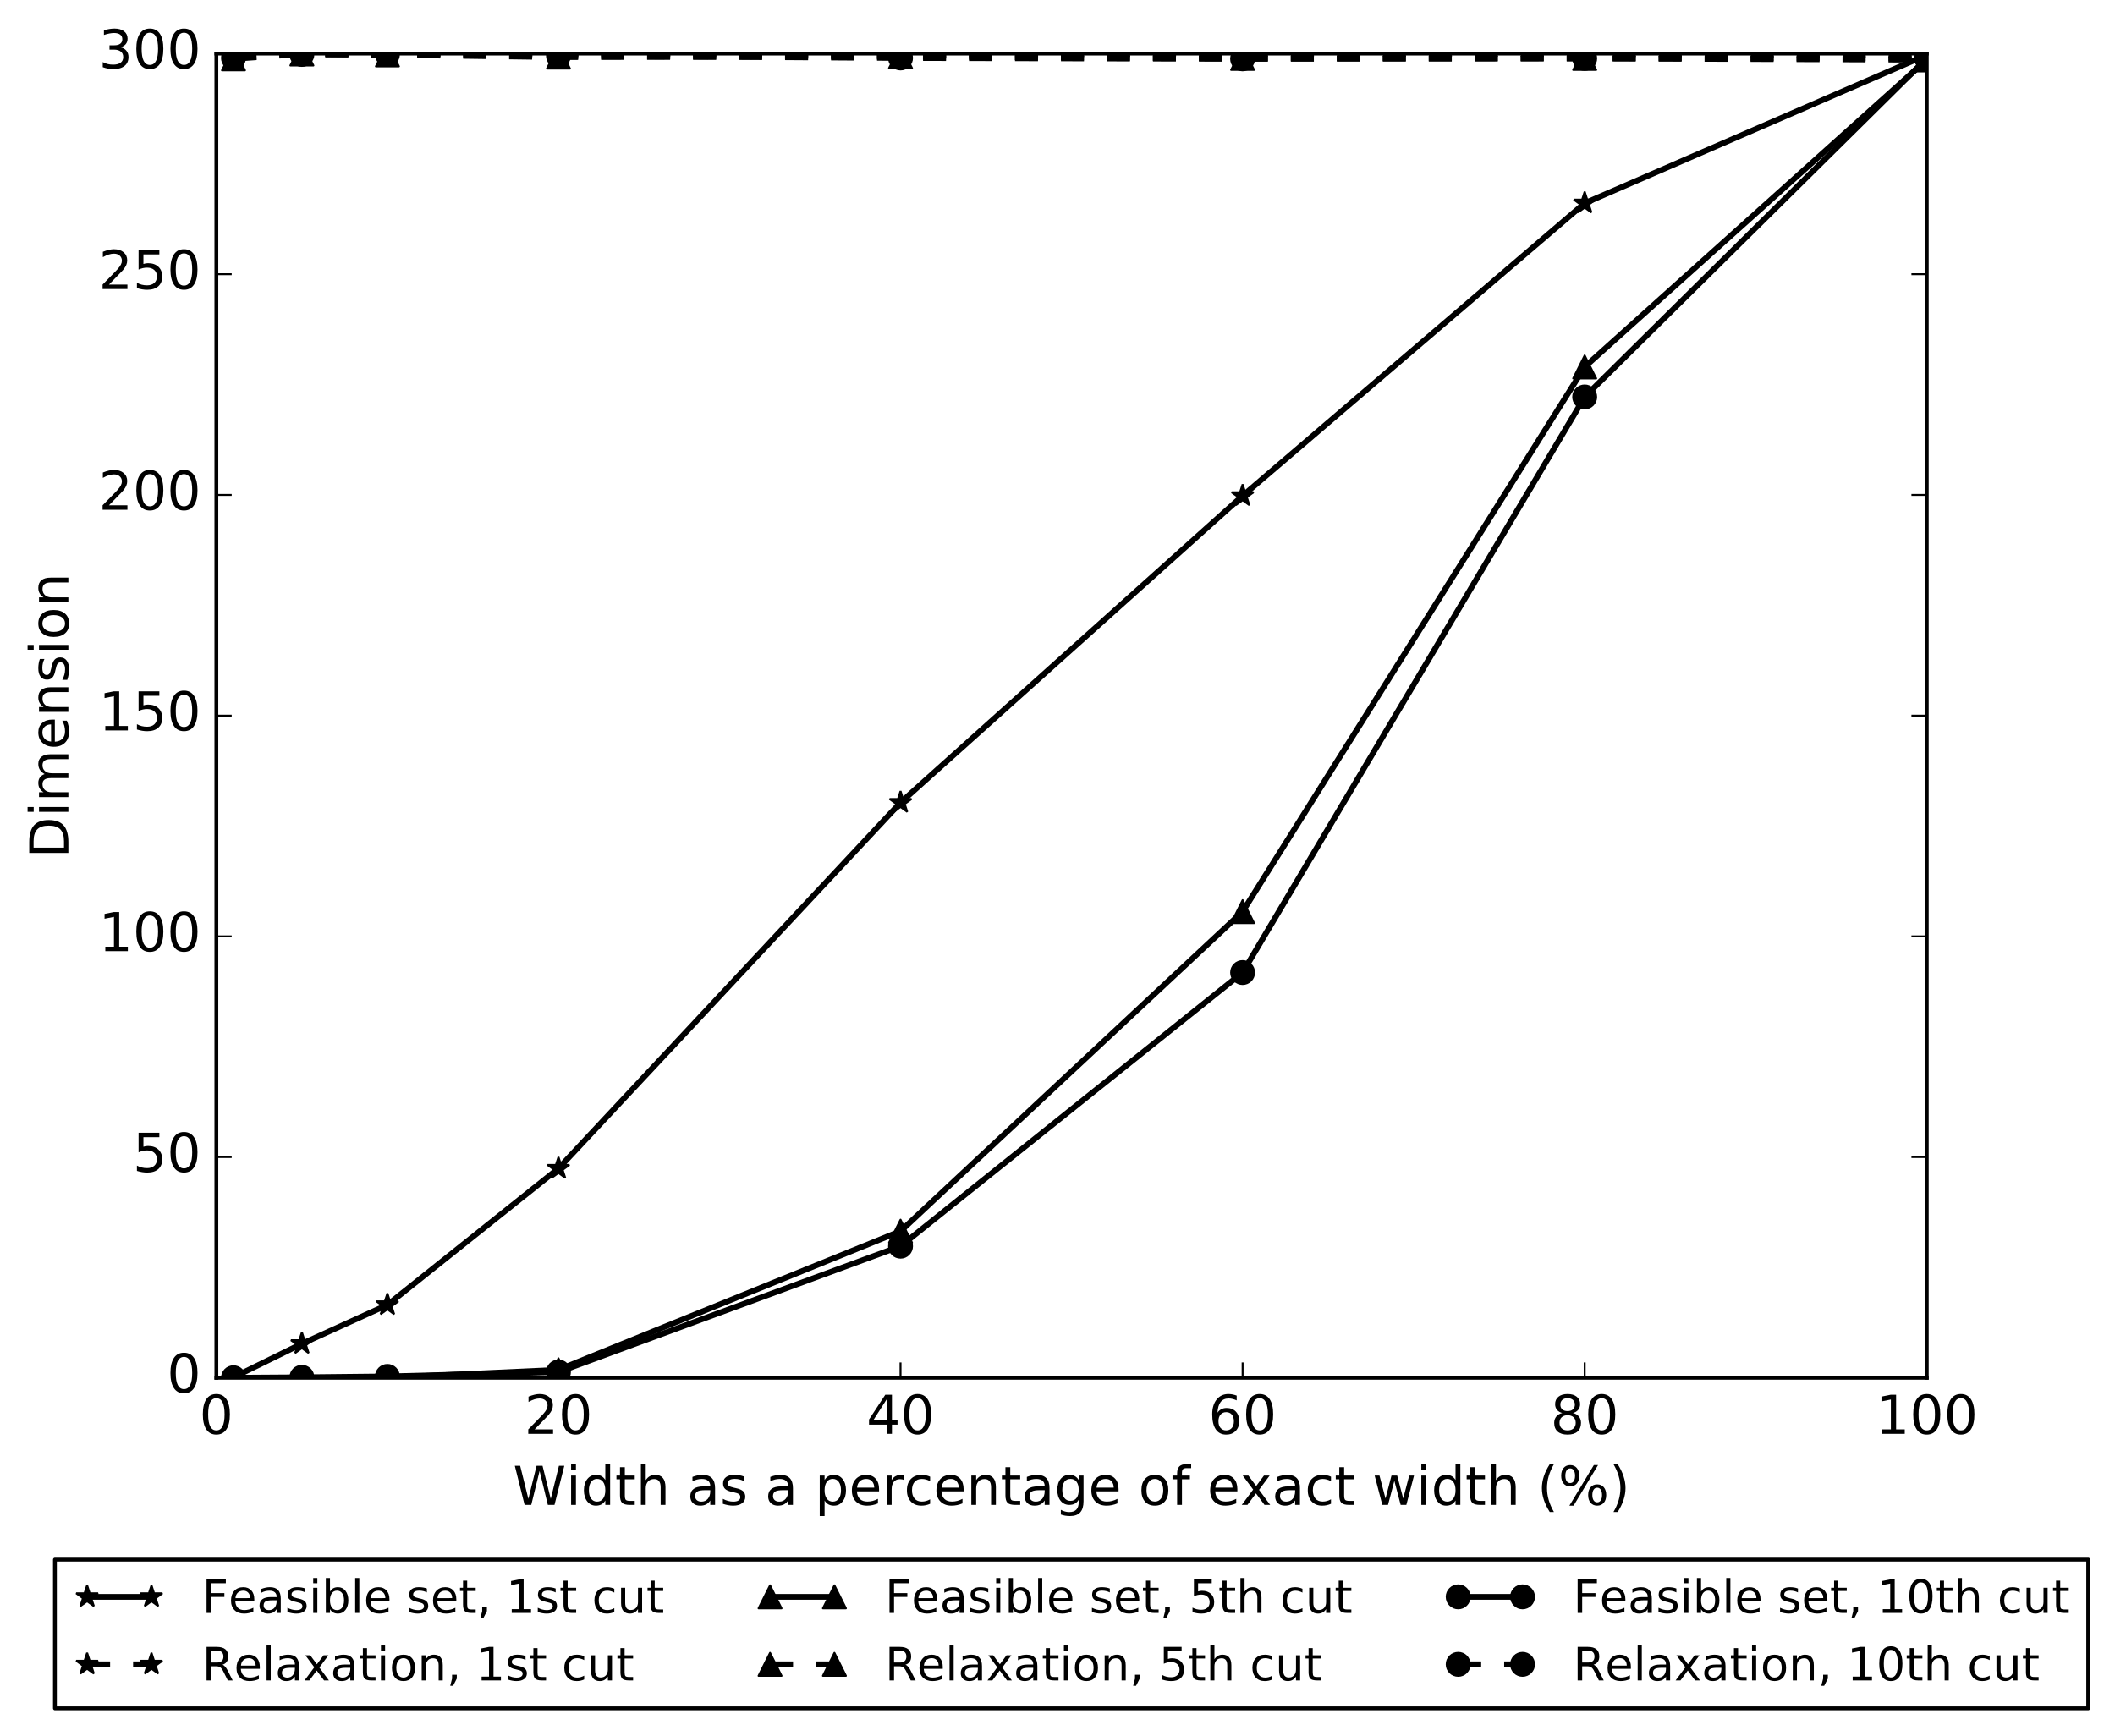 <?xml version="1.0" encoding="utf-8" standalone="no"?>
<!DOCTYPE svg PUBLIC "-//W3C//DTD SVG 1.1//EN"
  "http://www.w3.org/Graphics/SVG/1.1/DTD/svg11.dtd">
<!-- Created with matplotlib (http://matplotlib.org/) -->
<svg height="453pt" version="1.1" viewBox="0 0 552 453" width="552pt" xmlns="http://www.w3.org/2000/svg" xmlns:xlink="http://www.w3.org/1999/xlink">
 <defs>
  <style type="text/css">
*{stroke-linecap:butt;stroke-linejoin:round;stroke-miterlimit:100000;}
  </style>
 </defs>
 <g id="figure_1">
  <g id="patch_1">
   <path d="M 0 453.097 
L 552.259 453.097 
L 552.259 -0 
L 0 -0 
z
" style="fill:#ffffff;"/>
  </g>
  <g id="axes_1">
   <g id="patch_2">
    <path d="M 56.472 359.575 
L 502.872 359.575 
L 502.872 13.975 
L 56.472 13.975 
z
" style="fill:#ffffff;"/>
   </g>
   <g id="line2d_1">
    <path clip-path="url(#p02521eb019)" d="M 60.936 359.459 
L 78.792 350.704 
L 101.112 340.567 
L 145.752 304.97 
L 235.032 209.469 
L 324.312 129.405 
L 413.592 53.027 
L 502.872 14.32 
" style="fill:none;stroke:#000000;stroke-linecap:round;stroke-width:1.5;"/>
    <defs>
     <path d="M 0 -3 
L -0.674 -0.927 
L -2.853 -0.927 
L -1.09 0.354 
L -1.763 2.427 
L -0 1.146 
L 1.763 2.427 
L 1.09 0.354 
L 2.853 -0.927 
L 0.674 -0.927 
z
" id="m249986fddd" style="stroke:#000000;stroke-linejoin:bevel;stroke-width:0.5;"/>
    </defs>
    <g clip-path="url(#p02521eb019)">
     <use style="stroke:#000000;stroke-linejoin:bevel;stroke-width:0.5;" x="60.936" xlink:href="#m249986fddd" y="359.459"/>
     <use style="stroke:#000000;stroke-linejoin:bevel;stroke-width:0.5;" x="78.792" xlink:href="#m249986fddd" y="350.704"/>
     <use style="stroke:#000000;stroke-linejoin:bevel;stroke-width:0.5;" x="101.112" xlink:href="#m249986fddd" y="340.567"/>
     <use style="stroke:#000000;stroke-linejoin:bevel;stroke-width:0.5;" x="145.752" xlink:href="#m249986fddd" y="304.97"/>
     <use style="stroke:#000000;stroke-linejoin:bevel;stroke-width:0.5;" x="235.032" xlink:href="#m249986fddd" y="209.469"/>
     <use style="stroke:#000000;stroke-linejoin:bevel;stroke-width:0.5;" x="324.312" xlink:href="#m249986fddd" y="129.405"/>
     <use style="stroke:#000000;stroke-linejoin:bevel;stroke-width:0.5;" x="413.592" xlink:href="#m249986fddd" y="53.027"/>
     <use style="stroke:#000000;stroke-linejoin:bevel;stroke-width:0.5;" x="502.872" xlink:href="#m249986fddd" y="14.32"/>
    </g>
   </g>
   <g id="line2d_2">
    <path clip-path="url(#p02521eb019)" d="M 60.936 14.32 
L 78.792 13.975 
L 101.112 14.09 
L 145.752 13.975 
L 235.032 14.32 
L 324.312 13.975 
L 413.592 14.09 
L 502.872 14.32 
" style="fill:none;stroke:#000000;stroke-dasharray:6,6;stroke-dashoffset:0.0;stroke-width:1.5;"/>
    <g clip-path="url(#p02521eb019)">
     <use style="stroke:#000000;stroke-linejoin:bevel;stroke-width:0.5;" x="60.936" xlink:href="#m249986fddd" y="14.32"/>
     <use style="stroke:#000000;stroke-linejoin:bevel;stroke-width:0.5;" x="78.792" xlink:href="#m249986fddd" y="13.975"/>
     <use style="stroke:#000000;stroke-linejoin:bevel;stroke-width:0.5;" x="101.112" xlink:href="#m249986fddd" y="14.09"/>
     <use style="stroke:#000000;stroke-linejoin:bevel;stroke-width:0.5;" x="145.752" xlink:href="#m249986fddd" y="13.975"/>
     <use style="stroke:#000000;stroke-linejoin:bevel;stroke-width:0.5;" x="235.032" xlink:href="#m249986fddd" y="14.32"/>
     <use style="stroke:#000000;stroke-linejoin:bevel;stroke-width:0.5;" x="324.312" xlink:href="#m249986fddd" y="13.975"/>
     <use style="stroke:#000000;stroke-linejoin:bevel;stroke-width:0.5;" x="413.592" xlink:href="#m249986fddd" y="14.09"/>
     <use style="stroke:#000000;stroke-linejoin:bevel;stroke-width:0.5;" x="502.872" xlink:href="#m249986fddd" y="14.32"/>
    </g>
   </g>
   <g id="line2d_3">
    <path clip-path="url(#p02521eb019)" d="M 60.936 359.575 
L 78.792 359.575 
L 101.112 359.575 
L 145.752 357.501 
L 235.032 321.328 
L 324.312 237.923 
L 413.592 95.767 
L 502.872 15.587 
" style="fill:none;stroke:#000000;stroke-linecap:round;stroke-width:1.5;"/>
    <defs>
     <path d="M 0 -3 
L -3 3 
L 3 3 
z
" id="m87c1c1ba6e" style="stroke:#000000;stroke-linejoin:miter;stroke-width:0.5;"/>
    </defs>
    <g clip-path="url(#p02521eb019)">
     <use style="stroke:#000000;stroke-linejoin:miter;stroke-width:0.5;" x="60.936" xlink:href="#m87c1c1ba6e" y="359.575"/>
     <use style="stroke:#000000;stroke-linejoin:miter;stroke-width:0.5;" x="78.792" xlink:href="#m87c1c1ba6e" y="359.575"/>
     <use style="stroke:#000000;stroke-linejoin:miter;stroke-width:0.5;" x="101.112" xlink:href="#m87c1c1ba6e" y="359.575"/>
     <use style="stroke:#000000;stroke-linejoin:miter;stroke-width:0.5;" x="145.752" xlink:href="#m87c1c1ba6e" y="357.501"/>
     <use style="stroke:#000000;stroke-linejoin:miter;stroke-width:0.5;" x="235.032" xlink:href="#m87c1c1ba6e" y="321.328"/>
     <use style="stroke:#000000;stroke-linejoin:miter;stroke-width:0.5;" x="324.312" xlink:href="#m87c1c1ba6e" y="237.923"/>
     <use style="stroke:#000000;stroke-linejoin:miter;stroke-width:0.5;" x="413.592" xlink:href="#m87c1c1ba6e" y="95.767"/>
     <use style="stroke:#000000;stroke-linejoin:miter;stroke-width:0.5;" x="502.872" xlink:href="#m87c1c1ba6e" y="15.587"/>
    </g>
   </g>
   <g id="line2d_4">
    <path clip-path="url(#p02521eb019)" d="M 60.936 15.357 
L 78.792 14.09 
L 101.112 14.32 
L 145.752 14.896 
L 235.032 14.781 
L 324.312 15.242 
L 413.592 15.242 
L 502.872 15.587 
" style="fill:none;stroke:#000000;stroke-dasharray:6,6;stroke-dashoffset:0.0;stroke-width:1.5;"/>
    <g clip-path="url(#p02521eb019)">
     <use style="stroke:#000000;stroke-linejoin:miter;stroke-width:0.5;" x="60.936" xlink:href="#m87c1c1ba6e" y="15.357"/>
     <use style="stroke:#000000;stroke-linejoin:miter;stroke-width:0.5;" x="78.792" xlink:href="#m87c1c1ba6e" y="14.09"/>
     <use style="stroke:#000000;stroke-linejoin:miter;stroke-width:0.5;" x="101.112" xlink:href="#m87c1c1ba6e" y="14.32"/>
     <use style="stroke:#000000;stroke-linejoin:miter;stroke-width:0.5;" x="145.752" xlink:href="#m87c1c1ba6e" y="14.896"/>
     <use style="stroke:#000000;stroke-linejoin:miter;stroke-width:0.5;" x="235.032" xlink:href="#m87c1c1ba6e" y="14.781"/>
     <use style="stroke:#000000;stroke-linejoin:miter;stroke-width:0.5;" x="324.312" xlink:href="#m87c1c1ba6e" y="15.242"/>
     <use style="stroke:#000000;stroke-linejoin:miter;stroke-width:0.5;" x="413.592" xlink:href="#m87c1c1ba6e" y="15.242"/>
     <use style="stroke:#000000;stroke-linejoin:miter;stroke-width:0.5;" x="502.872" xlink:href="#m87c1c1ba6e" y="15.587"/>
    </g>
   </g>
   <g id="line2d_5">
    <path clip-path="url(#p02521eb019)" d="M 60.936 359.575 
L 78.792 359.459 
L 101.112 359.229 
L 145.752 358.077 
L 235.032 325.245 
L 324.312 253.821 
L 413.592 103.6 
L 502.872 15.242 
" style="fill:none;stroke:#000000;stroke-linecap:round;stroke-width:1.5;"/>
    <defs>
     <path d="M 0 3 
C 0.796 3 1.559 2.684 2.121 2.121 
C 2.684 1.559 3 0.796 3 0 
C 3 -0.796 2.684 -1.559 2.121 -2.121 
C 1.559 -2.684 0.796 -3 0 -3 
C -0.796 -3 -1.559 -2.684 -2.121 -2.121 
C -2.684 -1.559 -3 -0.796 -3 0 
C -3 0.796 -2.684 1.559 -2.121 2.121 
C -1.559 2.684 -0.796 3 0 3 
z
" id="mbecb135af2" style="stroke:#000000;stroke-width:0.5;"/>
    </defs>
    <g clip-path="url(#p02521eb019)">
     <use style="stroke:#000000;stroke-width:0.5;" x="60.936" xlink:href="#mbecb135af2" y="359.575"/>
     <use style="stroke:#000000;stroke-width:0.5;" x="78.792" xlink:href="#mbecb135af2" y="359.459"/>
     <use style="stroke:#000000;stroke-width:0.5;" x="101.112" xlink:href="#mbecb135af2" y="359.229"/>
     <use style="stroke:#000000;stroke-width:0.5;" x="145.752" xlink:href="#mbecb135af2" y="358.077"/>
     <use style="stroke:#000000;stroke-width:0.5;" x="235.032" xlink:href="#mbecb135af2" y="325.245"/>
     <use style="stroke:#000000;stroke-width:0.5;" x="324.312" xlink:href="#mbecb135af2" y="253.821"/>
     <use style="stroke:#000000;stroke-width:0.5;" x="413.592" xlink:href="#mbecb135af2" y="103.6"/>
     <use style="stroke:#000000;stroke-width:0.5;" x="502.872" xlink:href="#mbecb135af2" y="15.242"/>
    </g>
   </g>
   <g id="line2d_6">
    <path clip-path="url(#p02521eb019)" d="M 60.936 15.127 
L 78.792 14.205 
L 101.112 14.205 
L 145.752 14.551 
L 235.032 15.127 
L 324.312 15.357 
L 413.592 15.242 
L 502.872 15.242 
" style="fill:none;stroke:#000000;stroke-dasharray:6,6;stroke-dashoffset:0.0;stroke-width:1.5;"/>
    <g clip-path="url(#p02521eb019)">
     <use style="stroke:#000000;stroke-width:0.5;" x="60.936" xlink:href="#mbecb135af2" y="15.127"/>
     <use style="stroke:#000000;stroke-width:0.5;" x="78.792" xlink:href="#mbecb135af2" y="14.205"/>
     <use style="stroke:#000000;stroke-width:0.5;" x="101.112" xlink:href="#mbecb135af2" y="14.205"/>
     <use style="stroke:#000000;stroke-width:0.5;" x="145.752" xlink:href="#mbecb135af2" y="14.551"/>
     <use style="stroke:#000000;stroke-width:0.5;" x="235.032" xlink:href="#mbecb135af2" y="15.127"/>
     <use style="stroke:#000000;stroke-width:0.5;" x="324.312" xlink:href="#mbecb135af2" y="15.357"/>
     <use style="stroke:#000000;stroke-width:0.5;" x="413.592" xlink:href="#mbecb135af2" y="15.242"/>
     <use style="stroke:#000000;stroke-width:0.5;" x="502.872" xlink:href="#mbecb135af2" y="15.242"/>
    </g>
   </g>
   <g id="patch_3">
    <path d="M 56.472 13.975 
L 502.872 13.975 
" style="fill:none;stroke:#000000;stroke-linecap:square;stroke-linejoin:miter;"/>
   </g>
   <g id="patch_4">
    <path d="M 502.872 359.575 
L 502.872 13.975 
" style="fill:none;stroke:#000000;stroke-linecap:square;stroke-linejoin:miter;"/>
   </g>
   <g id="patch_5">
    <path d="M 56.472 359.575 
L 502.872 359.575 
" style="fill:none;stroke:#000000;stroke-linecap:square;stroke-linejoin:miter;"/>
   </g>
   <g id="patch_6">
    <path d="M 56.472 359.575 
L 56.472 13.975 
" style="fill:none;stroke:#000000;stroke-linecap:square;stroke-linejoin:miter;"/>
   </g>
   <g id="matplotlib.axis_1">
    <g id="xtick_1">
     <g id="line2d_7">
      <defs>
       <path d="M 0 0 
L 0 -4 
" id="mdaa96a50a4" style="stroke:#000000;stroke-width:0.5;"/>
      </defs>
      <g>
       <use style="stroke:#000000;stroke-width:0.5;" x="56.472" xlink:href="#mdaa96a50a4" y="359.575"/>
      </g>
     </g>
     <g id="line2d_8">
      <defs>
       <path d="M 0 0 
L 0 4 
" id="m839ab4e5b8" style="stroke:#000000;stroke-width:0.5;"/>
      </defs>
      <g>
       <use style="stroke:#000000;stroke-width:0.5;" x="56.472" xlink:href="#m839ab4e5b8" y="13.975"/>
      </g>
     </g>
     <g id="text_1">
      <!-- 0 -->
      <defs>
       <path d="M 31.781 66.406 
Q 24.172 66.406 20.328 58.906 
Q 16.5 51.422 16.5 36.375 
Q 16.5 21.391 20.328 13.891 
Q 24.172 6.391 31.781 6.391 
Q 39.453 6.391 43.281 13.891 
Q 47.125 21.391 47.125 36.375 
Q 47.125 51.422 43.281 58.906 
Q 39.453 66.406 31.781 66.406 
M 31.781 74.219 
Q 44.047 74.219 50.516 64.516 
Q 56.984 54.828 56.984 36.375 
Q 56.984 17.969 50.516 8.266 
Q 44.047 -1.422 31.781 -1.422 
Q 19.531 -1.422 13.062 8.266 
Q 6.594 17.969 6.594 36.375 
Q 6.594 54.828 13.062 64.516 
Q 19.531 74.219 31.781 74.219 
" id="BitstreamVeraSans-Roman-30"/>
      </defs>
      <g transform="translate(52.018 374.212)scale(0.14 -0.14)">
       <use xlink:href="#BitstreamVeraSans-Roman-30"/>
      </g>
     </g>
    </g>
    <g id="xtick_2">
     <g id="line2d_9">
      <g>
       <use style="stroke:#000000;stroke-width:0.5;" x="145.752" xlink:href="#mdaa96a50a4" y="359.575"/>
      </g>
     </g>
     <g id="line2d_10">
      <g>
       <use style="stroke:#000000;stroke-width:0.5;" x="145.752" xlink:href="#m839ab4e5b8" y="13.975"/>
      </g>
     </g>
     <g id="text_2">
      <!-- 20 -->
      <defs>
       <path d="M 19.188 8.297 
L 53.609 8.297 
L 53.609 0 
L 7.328 0 
L 7.328 8.297 
Q 12.938 14.109 22.625 23.891 
Q 32.328 33.688 34.812 36.531 
Q 39.547 41.844 41.422 45.531 
Q 43.312 49.219 43.312 52.781 
Q 43.312 58.594 39.234 62.25 
Q 35.156 65.922 28.609 65.922 
Q 23.969 65.922 18.812 64.312 
Q 13.672 62.703 7.812 59.422 
L 7.812 69.391 
Q 13.766 71.781 18.938 73 
Q 24.125 74.219 28.422 74.219 
Q 39.75 74.219 46.484 68.547 
Q 53.219 62.891 53.219 53.422 
Q 53.219 48.922 51.531 44.891 
Q 49.859 40.875 45.406 35.406 
Q 44.188 33.984 37.641 27.219 
Q 31.109 20.453 19.188 8.297 
" id="BitstreamVeraSans-Roman-32"/>
      </defs>
      <g transform="translate(136.844 374.212)scale(0.14 -0.14)">
       <use xlink:href="#BitstreamVeraSans-Roman-32"/>
       <use x="63.623" xlink:href="#BitstreamVeraSans-Roman-30"/>
      </g>
     </g>
    </g>
    <g id="xtick_3">
     <g id="line2d_11">
      <g>
       <use style="stroke:#000000;stroke-width:0.5;" x="235.032" xlink:href="#mdaa96a50a4" y="359.575"/>
      </g>
     </g>
     <g id="line2d_12">
      <g>
       <use style="stroke:#000000;stroke-width:0.5;" x="235.032" xlink:href="#m839ab4e5b8" y="13.975"/>
      </g>
     </g>
     <g id="text_3">
      <!-- 40 -->
      <defs>
       <path d="M 37.797 64.312 
L 12.891 25.391 
L 37.797 25.391 
z
M 35.203 72.906 
L 47.609 72.906 
L 47.609 25.391 
L 58.016 25.391 
L 58.016 17.188 
L 47.609 17.188 
L 47.609 0 
L 37.797 0 
L 37.797 17.188 
L 4.891 17.188 
L 4.891 26.703 
z
" id="BitstreamVeraSans-Roman-34"/>
      </defs>
      <g transform="translate(226.124 374.212)scale(0.14 -0.14)">
       <use xlink:href="#BitstreamVeraSans-Roman-34"/>
       <use x="63.623" xlink:href="#BitstreamVeraSans-Roman-30"/>
      </g>
     </g>
    </g>
    <g id="xtick_4">
     <g id="line2d_13">
      <g>
       <use style="stroke:#000000;stroke-width:0.5;" x="324.312" xlink:href="#mdaa96a50a4" y="359.575"/>
      </g>
     </g>
     <g id="line2d_14">
      <g>
       <use style="stroke:#000000;stroke-width:0.5;" x="324.312" xlink:href="#m839ab4e5b8" y="13.975"/>
      </g>
     </g>
     <g id="text_4">
      <!-- 60 -->
      <defs>
       <path d="M 33.016 40.375 
Q 26.375 40.375 22.484 35.828 
Q 18.609 31.297 18.609 23.391 
Q 18.609 15.531 22.484 10.953 
Q 26.375 6.391 33.016 6.391 
Q 39.656 6.391 43.531 10.953 
Q 47.406 15.531 47.406 23.391 
Q 47.406 31.297 43.531 35.828 
Q 39.656 40.375 33.016 40.375 
M 52.594 71.297 
L 52.594 62.312 
Q 48.875 64.062 45.094 64.984 
Q 41.312 65.922 37.594 65.922 
Q 27.828 65.922 22.672 59.328 
Q 17.531 52.734 16.797 39.406 
Q 19.672 43.656 24.016 45.922 
Q 28.375 48.188 33.594 48.188 
Q 44.578 48.188 50.953 41.516 
Q 57.328 34.859 57.328 23.391 
Q 57.328 12.156 50.688 5.359 
Q 44.047 -1.422 33.016 -1.422 
Q 20.359 -1.422 13.672 8.266 
Q 6.984 17.969 6.984 36.375 
Q 6.984 53.656 15.188 63.938 
Q 23.391 74.219 37.203 74.219 
Q 40.922 74.219 44.703 73.484 
Q 48.484 72.75 52.594 71.297 
" id="BitstreamVeraSans-Roman-36"/>
      </defs>
      <g transform="translate(315.404 374.212)scale(0.14 -0.14)">
       <use xlink:href="#BitstreamVeraSans-Roman-36"/>
       <use x="63.623" xlink:href="#BitstreamVeraSans-Roman-30"/>
      </g>
     </g>
    </g>
    <g id="xtick_5">
     <g id="line2d_15">
      <g>
       <use style="stroke:#000000;stroke-width:0.5;" x="413.592" xlink:href="#mdaa96a50a4" y="359.575"/>
      </g>
     </g>
     <g id="line2d_16">
      <g>
       <use style="stroke:#000000;stroke-width:0.5;" x="413.592" xlink:href="#m839ab4e5b8" y="13.975"/>
      </g>
     </g>
     <g id="text_5">
      <!-- 80 -->
      <defs>
       <path d="M 31.781 34.625 
Q 24.75 34.625 20.719 30.859 
Q 16.703 27.094 16.703 20.516 
Q 16.703 13.922 20.719 10.156 
Q 24.75 6.391 31.781 6.391 
Q 38.812 6.391 42.859 10.172 
Q 46.922 13.969 46.922 20.516 
Q 46.922 27.094 42.891 30.859 
Q 38.875 34.625 31.781 34.625 
M 21.922 38.812 
Q 15.578 40.375 12.031 44.719 
Q 8.5 49.078 8.5 55.328 
Q 8.5 64.062 14.719 69.141 
Q 20.953 74.219 31.781 74.219 
Q 42.672 74.219 48.875 69.141 
Q 55.078 64.062 55.078 55.328 
Q 55.078 49.078 51.531 44.719 
Q 48 40.375 41.703 38.812 
Q 48.828 37.156 52.797 32.312 
Q 56.781 27.484 56.781 20.516 
Q 56.781 9.906 50.312 4.234 
Q 43.844 -1.422 31.781 -1.422 
Q 19.734 -1.422 13.25 4.234 
Q 6.781 9.906 6.781 20.516 
Q 6.781 27.484 10.781 32.312 
Q 14.797 37.156 21.922 38.812 
M 18.312 54.391 
Q 18.312 48.734 21.844 45.562 
Q 25.391 42.391 31.781 42.391 
Q 38.141 42.391 41.719 45.562 
Q 45.312 48.734 45.312 54.391 
Q 45.312 60.062 41.719 63.234 
Q 38.141 66.406 31.781 66.406 
Q 25.391 66.406 21.844 63.234 
Q 18.312 60.062 18.312 54.391 
" id="BitstreamVeraSans-Roman-38"/>
      </defs>
      <g transform="translate(404.684 374.212)scale(0.14 -0.14)">
       <use xlink:href="#BitstreamVeraSans-Roman-38"/>
       <use x="63.623" xlink:href="#BitstreamVeraSans-Roman-30"/>
      </g>
     </g>
    </g>
    <g id="xtick_6">
     <g id="line2d_17">
      <g>
       <use style="stroke:#000000;stroke-width:0.5;" x="502.872" xlink:href="#mdaa96a50a4" y="359.575"/>
      </g>
     </g>
     <g id="line2d_18">
      <g>
       <use style="stroke:#000000;stroke-width:0.5;" x="502.872" xlink:href="#m839ab4e5b8" y="13.975"/>
      </g>
     </g>
     <g id="text_6">
      <!-- 100 -->
      <defs>
       <path d="M 12.406 8.297 
L 28.516 8.297 
L 28.516 63.922 
L 10.984 60.406 
L 10.984 69.391 
L 28.422 72.906 
L 38.281 72.906 
L 38.281 8.297 
L 54.391 8.297 
L 54.391 0 
L 12.406 0 
z
" id="BitstreamVeraSans-Roman-31"/>
      </defs>
      <g transform="translate(489.511 374.212)scale(0.14 -0.14)">
       <use xlink:href="#BitstreamVeraSans-Roman-31"/>
       <use x="63.623" xlink:href="#BitstreamVeraSans-Roman-30"/>
       <use x="127.246" xlink:href="#BitstreamVeraSans-Roman-30"/>
      </g>
     </g>
    </g>
    <g id="text_7">
     <!-- Width as a percentage of exact width (%) -->
     <defs>
      <path id="BitstreamVeraSans-Roman-20"/>
      <path d="M 72.703 32.078 
Q 68.453 32.078 66.031 28.469 
Q 63.625 24.859 63.625 18.406 
Q 63.625 12.062 66.031 8.422 
Q 68.453 4.781 72.703 4.781 
Q 76.859 4.781 79.266 8.422 
Q 81.688 12.062 81.688 18.406 
Q 81.688 24.812 79.266 28.438 
Q 76.859 32.078 72.703 32.078 
M 72.703 38.281 
Q 80.422 38.281 84.953 32.906 
Q 89.5 27.547 89.5 18.406 
Q 89.5 9.281 84.938 3.922 
Q 80.375 -1.422 72.703 -1.422 
Q 64.891 -1.422 60.344 3.922 
Q 55.812 9.281 55.812 18.406 
Q 55.812 27.594 60.375 32.938 
Q 64.938 38.281 72.703 38.281 
M 22.312 68.016 
Q 18.109 68.016 15.688 64.375 
Q 13.281 60.75 13.281 54.391 
Q 13.281 47.953 15.672 44.328 
Q 18.062 40.719 22.312 40.719 
Q 26.562 40.719 28.969 44.328 
Q 31.391 47.953 31.391 54.391 
Q 31.391 60.688 28.953 64.344 
Q 26.516 68.016 22.312 68.016 
M 66.406 74.219 
L 74.219 74.219 
L 28.609 -1.422 
L 20.797 -1.422 
z
M 22.312 74.219 
Q 30.031 74.219 34.609 68.875 
Q 39.203 63.531 39.203 54.391 
Q 39.203 45.172 34.641 39.844 
Q 30.078 34.516 22.312 34.516 
Q 14.547 34.516 10.031 39.859 
Q 5.516 45.219 5.516 54.391 
Q 5.516 63.484 10.047 68.844 
Q 14.594 74.219 22.312 74.219 
" id="BitstreamVeraSans-Roman-25"/>
      <path d="M 54.891 54.688 
L 35.109 28.078 
L 55.906 0 
L 45.312 0 
L 29.391 21.484 
L 13.484 0 
L 2.875 0 
L 24.125 28.609 
L 4.688 54.688 
L 15.281 54.688 
L 29.781 35.203 
L 44.281 54.688 
z
" id="BitstreamVeraSans-Roman-78"/>
      <path d="M 54.891 33.016 
L 54.891 0 
L 45.906 0 
L 45.906 32.719 
Q 45.906 40.484 42.875 44.328 
Q 39.844 48.188 33.797 48.188 
Q 26.516 48.188 22.312 43.547 
Q 18.109 38.922 18.109 30.906 
L 18.109 0 
L 9.078 0 
L 9.078 54.688 
L 18.109 54.688 
L 18.109 46.188 
Q 21.344 51.125 25.703 53.562 
Q 30.078 56 35.797 56 
Q 45.219 56 50.047 50.172 
Q 54.891 44.344 54.891 33.016 
" id="BitstreamVeraSans-Roman-6e"/>
      <path d="M 41.109 46.297 
Q 39.594 47.172 37.812 47.578 
Q 36.031 48 33.891 48 
Q 26.266 48 22.188 43.047 
Q 18.109 38.094 18.109 28.812 
L 18.109 0 
L 9.078 0 
L 9.078 54.688 
L 18.109 54.688 
L 18.109 46.188 
Q 20.953 51.172 25.484 53.578 
Q 30.031 56 36.531 56 
Q 37.453 56 38.578 55.875 
Q 39.703 55.766 41.062 55.516 
z
" id="BitstreamVeraSans-Roman-72"/>
      <path d="M 30.609 48.391 
Q 23.391 48.391 19.188 42.75 
Q 14.984 37.109 14.984 27.297 
Q 14.984 17.484 19.156 11.844 
Q 23.344 6.203 30.609 6.203 
Q 37.797 6.203 41.984 11.859 
Q 46.188 17.531 46.188 27.297 
Q 46.188 37.016 41.984 42.703 
Q 37.797 48.391 30.609 48.391 
M 30.609 56 
Q 42.328 56 49.016 48.375 
Q 55.719 40.766 55.719 27.297 
Q 55.719 13.875 49.016 6.219 
Q 42.328 -1.422 30.609 -1.422 
Q 18.844 -1.422 12.172 6.219 
Q 5.516 13.875 5.516 27.297 
Q 5.516 40.766 12.172 48.375 
Q 18.844 56 30.609 56 
" id="BitstreamVeraSans-Roman-6f"/>
      <path d="M 31 75.875 
Q 24.469 64.656 21.281 53.656 
Q 18.109 42.672 18.109 31.391 
Q 18.109 20.125 21.312 9.062 
Q 24.516 -2 31 -13.188 
L 23.188 -13.188 
Q 15.875 -1.703 12.234 9.375 
Q 8.594 20.453 8.594 31.391 
Q 8.594 42.281 12.203 53.312 
Q 15.828 64.359 23.188 75.875 
z
" id="BitstreamVeraSans-Roman-28"/>
      <path d="M 4.203 54.688 
L 13.188 54.688 
L 24.422 12.016 
L 35.594 54.688 
L 46.188 54.688 
L 57.422 12.016 
L 68.609 54.688 
L 77.594 54.688 
L 63.281 0 
L 52.688 0 
L 40.922 44.828 
L 29.109 0 
L 18.5 0 
z
" id="BitstreamVeraSans-Roman-77"/>
      <path d="M 8.016 75.875 
L 15.828 75.875 
Q 23.141 64.359 26.781 53.312 
Q 30.422 42.281 30.422 31.391 
Q 30.422 20.453 26.781 9.375 
Q 23.141 -1.703 15.828 -13.188 
L 8.016 -13.188 
Q 14.5 -2 17.703 9.062 
Q 20.906 20.125 20.906 31.391 
Q 20.906 42.672 17.703 53.656 
Q 14.5 64.656 8.016 75.875 
" id="BitstreamVeraSans-Roman-29"/>
      <path d="M 45.406 27.984 
Q 45.406 37.75 41.375 43.109 
Q 37.359 48.484 30.078 48.484 
Q 22.859 48.484 18.828 43.109 
Q 14.797 37.75 14.797 27.984 
Q 14.797 18.266 18.828 12.891 
Q 22.859 7.516 30.078 7.516 
Q 37.359 7.516 41.375 12.891 
Q 45.406 18.266 45.406 27.984 
M 54.391 6.781 
Q 54.391 -7.172 48.188 -13.984 
Q 42 -20.797 29.203 -20.797 
Q 24.469 -20.797 20.266 -20.094 
Q 16.062 -19.391 12.109 -17.922 
L 12.109 -9.188 
Q 16.062 -11.328 19.922 -12.344 
Q 23.781 -13.375 27.781 -13.375 
Q 36.625 -13.375 41.016 -8.766 
Q 45.406 -4.156 45.406 5.172 
L 45.406 9.625 
Q 42.625 4.781 38.281 2.391 
Q 33.938 0 27.875 0 
Q 17.828 0 11.672 7.656 
Q 5.516 15.328 5.516 27.984 
Q 5.516 40.672 11.672 48.328 
Q 17.828 56 27.875 56 
Q 33.938 56 38.281 53.609 
Q 42.625 51.219 45.406 46.391 
L 45.406 54.688 
L 54.391 54.688 
z
" id="BitstreamVeraSans-Roman-67"/>
      <path d="M 9.422 54.688 
L 18.406 54.688 
L 18.406 0 
L 9.422 0 
z
M 9.422 75.984 
L 18.406 75.984 
L 18.406 64.594 
L 9.422 64.594 
z
" id="BitstreamVeraSans-Roman-69"/>
      <path d="M 54.891 33.016 
L 54.891 0 
L 45.906 0 
L 45.906 32.719 
Q 45.906 40.484 42.875 44.328 
Q 39.844 48.188 33.797 48.188 
Q 26.516 48.188 22.312 43.547 
Q 18.109 38.922 18.109 30.906 
L 18.109 0 
L 9.078 0 
L 9.078 75.984 
L 18.109 75.984 
L 18.109 46.188 
Q 21.344 51.125 25.703 53.562 
Q 30.078 56 35.797 56 
Q 45.219 56 50.047 50.172 
Q 54.891 44.344 54.891 33.016 
" id="BitstreamVeraSans-Roman-68"/>
      <path d="M 48.781 52.594 
L 48.781 44.188 
Q 44.969 46.297 41.141 47.344 
Q 37.312 48.391 33.406 48.391 
Q 24.656 48.391 19.812 42.844 
Q 14.984 37.312 14.984 27.297 
Q 14.984 17.281 19.812 11.734 
Q 24.656 6.203 33.406 6.203 
Q 37.312 6.203 41.141 7.25 
Q 44.969 8.297 48.781 10.406 
L 48.781 2.094 
Q 45.016 0.344 40.984 -0.531 
Q 36.969 -1.422 32.422 -1.422 
Q 20.062 -1.422 12.781 6.344 
Q 5.516 14.109 5.516 27.297 
Q 5.516 40.672 12.859 48.328 
Q 20.219 56 33.016 56 
Q 37.156 56 41.109 55.141 
Q 45.062 54.297 48.781 52.594 
" id="BitstreamVeraSans-Roman-63"/>
      <path d="M 3.328 72.906 
L 13.281 72.906 
L 28.609 11.281 
L 43.891 72.906 
L 54.984 72.906 
L 70.312 11.281 
L 85.594 72.906 
L 95.609 72.906 
L 77.297 0 
L 64.891 0 
L 49.516 63.281 
L 33.984 0 
L 21.578 0 
z
" id="BitstreamVeraSans-Roman-57"/>
      <path d="M 56.203 29.594 
L 56.203 25.203 
L 14.891 25.203 
Q 15.484 15.922 20.484 11.062 
Q 25.484 6.203 34.422 6.203 
Q 39.594 6.203 44.453 7.469 
Q 49.312 8.734 54.109 11.281 
L 54.109 2.781 
Q 49.266 0.734 44.188 -0.344 
Q 39.109 -1.422 33.891 -1.422 
Q 20.797 -1.422 13.156 6.188 
Q 5.516 13.812 5.516 26.812 
Q 5.516 40.234 12.766 48.109 
Q 20.016 56 32.328 56 
Q 43.359 56 49.781 48.891 
Q 56.203 41.797 56.203 29.594 
M 47.219 32.234 
Q 47.125 39.594 43.094 43.984 
Q 39.062 48.391 32.422 48.391 
Q 24.906 48.391 20.391 44.141 
Q 15.875 39.891 15.188 32.172 
z
" id="BitstreamVeraSans-Roman-65"/>
      <path d="M 45.406 46.391 
L 45.406 75.984 
L 54.391 75.984 
L 54.391 0 
L 45.406 0 
L 45.406 8.203 
Q 42.578 3.328 38.25 0.953 
Q 33.938 -1.422 27.875 -1.422 
Q 17.969 -1.422 11.734 6.484 
Q 5.516 14.406 5.516 27.297 
Q 5.516 40.188 11.734 48.094 
Q 17.969 56 27.875 56 
Q 33.938 56 38.25 53.625 
Q 42.578 51.266 45.406 46.391 
M 14.797 27.297 
Q 14.797 17.391 18.875 11.75 
Q 22.953 6.109 30.078 6.109 
Q 37.203 6.109 41.297 11.75 
Q 45.406 17.391 45.406 27.297 
Q 45.406 37.203 41.297 42.844 
Q 37.203 48.484 30.078 48.484 
Q 22.953 48.484 18.875 42.844 
Q 14.797 37.203 14.797 27.297 
" id="BitstreamVeraSans-Roman-64"/>
      <path d="M 18.312 70.219 
L 18.312 54.688 
L 36.812 54.688 
L 36.812 47.703 
L 18.312 47.703 
L 18.312 18.016 
Q 18.312 11.328 20.141 9.422 
Q 21.969 7.516 27.594 7.516 
L 36.812 7.516 
L 36.812 0 
L 27.594 0 
Q 17.188 0 13.234 3.875 
Q 9.281 7.766 9.281 18.016 
L 9.281 47.703 
L 2.688 47.703 
L 2.688 54.688 
L 9.281 54.688 
L 9.281 70.219 
z
" id="BitstreamVeraSans-Roman-74"/>
      <path d="M 37.109 75.984 
L 37.109 68.5 
L 28.516 68.5 
Q 23.688 68.5 21.797 66.547 
Q 19.922 64.594 19.922 59.516 
L 19.922 54.688 
L 34.719 54.688 
L 34.719 47.703 
L 19.922 47.703 
L 19.922 0 
L 10.891 0 
L 10.891 47.703 
L 2.297 47.703 
L 2.297 54.688 
L 10.891 54.688 
L 10.891 58.5 
Q 10.891 67.625 15.141 71.797 
Q 19.391 75.984 28.609 75.984 
z
" id="BitstreamVeraSans-Roman-66"/>
      <path d="M 34.281 27.484 
Q 23.391 27.484 19.188 25 
Q 14.984 22.516 14.984 16.5 
Q 14.984 11.719 18.141 8.906 
Q 21.297 6.109 26.703 6.109 
Q 34.188 6.109 38.703 11.406 
Q 43.219 16.703 43.219 25.484 
L 43.219 27.484 
z
M 52.203 31.203 
L 52.203 0 
L 43.219 0 
L 43.219 8.297 
Q 40.141 3.328 35.547 0.953 
Q 30.953 -1.422 24.312 -1.422 
Q 15.922 -1.422 10.953 3.297 
Q 6 8.016 6 15.922 
Q 6 25.141 12.172 29.828 
Q 18.359 34.516 30.609 34.516 
L 43.219 34.516 
L 43.219 35.406 
Q 43.219 41.609 39.141 45 
Q 35.062 48.391 27.688 48.391 
Q 23 48.391 18.547 47.266 
Q 14.109 46.141 10.016 43.891 
L 10.016 52.203 
Q 14.938 54.109 19.578 55.047 
Q 24.219 56 28.609 56 
Q 40.484 56 46.344 49.844 
Q 52.203 43.703 52.203 31.203 
" id="BitstreamVeraSans-Roman-61"/>
      <path d="M 44.281 53.078 
L 44.281 44.578 
Q 40.484 46.531 36.375 47.5 
Q 32.281 48.484 27.875 48.484 
Q 21.188 48.484 17.844 46.438 
Q 14.5 44.391 14.5 40.281 
Q 14.5 37.156 16.891 35.375 
Q 19.281 33.594 26.516 31.984 
L 29.594 31.297 
Q 39.156 29.25 43.188 25.516 
Q 47.219 21.781 47.219 15.094 
Q 47.219 7.469 41.188 3.016 
Q 35.156 -1.422 24.609 -1.422 
Q 20.219 -1.422 15.453 -0.562 
Q 10.688 0.297 5.422 2 
L 5.422 11.281 
Q 10.406 8.688 15.234 7.391 
Q 20.062 6.109 24.812 6.109 
Q 31.156 6.109 34.562 8.281 
Q 37.984 10.453 37.984 14.406 
Q 37.984 18.062 35.516 20.016 
Q 33.062 21.969 24.703 23.781 
L 21.578 24.516 
Q 13.234 26.266 9.516 29.906 
Q 5.812 33.547 5.812 39.891 
Q 5.812 47.609 11.281 51.797 
Q 16.75 56 26.812 56 
Q 31.781 56 36.172 55.266 
Q 40.578 54.547 44.281 53.078 
" id="BitstreamVeraSans-Roman-73"/>
      <path d="M 18.109 8.203 
L 18.109 -20.797 
L 9.078 -20.797 
L 9.078 54.688 
L 18.109 54.688 
L 18.109 46.391 
Q 20.953 51.266 25.266 53.625 
Q 29.594 56 35.594 56 
Q 45.562 56 51.781 48.094 
Q 58.016 40.188 58.016 27.297 
Q 58.016 14.406 51.781 6.484 
Q 45.562 -1.422 35.594 -1.422 
Q 29.594 -1.422 25.266 0.953 
Q 20.953 3.328 18.109 8.203 
M 48.688 27.297 
Q 48.688 37.203 44.609 42.844 
Q 40.531 48.484 33.406 48.484 
Q 26.266 48.484 22.188 42.844 
Q 18.109 37.203 18.109 27.297 
Q 18.109 17.391 22.188 11.75 
Q 26.266 6.109 33.406 6.109 
Q 40.531 6.109 44.609 11.75 
Q 48.688 17.391 48.688 27.297 
" id="BitstreamVeraSans-Roman-70"/>
     </defs>
     <g transform="translate(133.895 392.762)scale(0.14 -0.14)">
      <use xlink:href="#BitstreamVeraSans-Roman-57"/>
      <use x="98.846" xlink:href="#BitstreamVeraSans-Roman-69"/>
      <use x="126.629" xlink:href="#BitstreamVeraSans-Roman-64"/>
      <use x="190.105" xlink:href="#BitstreamVeraSans-Roman-74"/>
      <use x="229.314" xlink:href="#BitstreamVeraSans-Roman-68"/>
      <use x="292.693" xlink:href="#BitstreamVeraSans-Roman-20"/>
      <use x="324.48" xlink:href="#BitstreamVeraSans-Roman-61"/>
      <use x="385.76" xlink:href="#BitstreamVeraSans-Roman-73"/>
      <use x="437.859" xlink:href="#BitstreamVeraSans-Roman-20"/>
      <use x="469.646" xlink:href="#BitstreamVeraSans-Roman-61"/>
      <use x="530.926" xlink:href="#BitstreamVeraSans-Roman-20"/>
      <use x="562.713" xlink:href="#BitstreamVeraSans-Roman-70"/>
      <use x="626.189" xlink:href="#BitstreamVeraSans-Roman-65"/>
      <use x="687.713" xlink:href="#BitstreamVeraSans-Roman-72"/>
      <use x="728.795" xlink:href="#BitstreamVeraSans-Roman-63"/>
      <use x="783.775" xlink:href="#BitstreamVeraSans-Roman-65"/>
      <use x="845.299" xlink:href="#BitstreamVeraSans-Roman-6e"/>
      <use x="908.678" xlink:href="#BitstreamVeraSans-Roman-74"/>
      <use x="947.887" xlink:href="#BitstreamVeraSans-Roman-61"/>
      <use x="1009.166" xlink:href="#BitstreamVeraSans-Roman-67"/>
      <use x="1072.643" xlink:href="#BitstreamVeraSans-Roman-65"/>
      <use x="1134.166" xlink:href="#BitstreamVeraSans-Roman-20"/>
      <use x="1165.953" xlink:href="#BitstreamVeraSans-Roman-6f"/>
      <use x="1227.135" xlink:href="#BitstreamVeraSans-Roman-66"/>
      <use x="1262.34" xlink:href="#BitstreamVeraSans-Roman-20"/>
      <use x="1294.127" xlink:href="#BitstreamVeraSans-Roman-65"/>
      <use x="1355.635" xlink:href="#BitstreamVeraSans-Roman-78"/>
      <use x="1414.814" xlink:href="#BitstreamVeraSans-Roman-61"/>
      <use x="1476.094" xlink:href="#BitstreamVeraSans-Roman-63"/>
      <use x="1531.074" xlink:href="#BitstreamVeraSans-Roman-74"/>
      <use x="1570.283" xlink:href="#BitstreamVeraSans-Roman-20"/>
      <use x="1602.07" xlink:href="#BitstreamVeraSans-Roman-77"/>
      <use x="1683.857" xlink:href="#BitstreamVeraSans-Roman-69"/>
      <use x="1711.641" xlink:href="#BitstreamVeraSans-Roman-64"/>
      <use x="1775.117" xlink:href="#BitstreamVeraSans-Roman-74"/>
      <use x="1814.326" xlink:href="#BitstreamVeraSans-Roman-68"/>
      <use x="1877.705" xlink:href="#BitstreamVeraSans-Roman-20"/>
      <use x="1909.492" xlink:href="#BitstreamVeraSans-Roman-28"/>
      <use x="1948.506" xlink:href="#BitstreamVeraSans-Roman-25"/>
      <use x="2043.525" xlink:href="#BitstreamVeraSans-Roman-29"/>
     </g>
    </g>
   </g>
   <g id="matplotlib.axis_2">
    <g id="ytick_1">
     <g id="line2d_19">
      <defs>
       <path d="M 0 0 
L 4 0 
" id="m37114744ab" style="stroke:#000000;stroke-width:0.5;"/>
      </defs>
      <g>
       <use style="stroke:#000000;stroke-width:0.5;" x="56.472" xlink:href="#m37114744ab" y="359.575"/>
      </g>
     </g>
     <g id="line2d_20">
      <defs>
       <path d="M 0 0 
L -4 0 
" id="m9518e76a9d" style="stroke:#000000;stroke-width:0.5;"/>
      </defs>
      <g>
       <use style="stroke:#000000;stroke-width:0.5;" x="502.872" xlink:href="#m9518e76a9d" y="359.575"/>
      </g>
     </g>
     <g id="text_8">
      <!-- 0 -->
      <g transform="translate(43.564 363.438)scale(0.14 -0.14)">
       <use xlink:href="#BitstreamVeraSans-Roman-30"/>
      </g>
     </g>
    </g>
    <g id="ytick_2">
     <g id="line2d_21">
      <g>
       <use style="stroke:#000000;stroke-width:0.5;" x="56.472" xlink:href="#m37114744ab" y="301.975"/>
      </g>
     </g>
     <g id="line2d_22">
      <g>
       <use style="stroke:#000000;stroke-width:0.5;" x="502.872" xlink:href="#m9518e76a9d" y="301.975"/>
      </g>
     </g>
     <g id="text_9">
      <!-- 50 -->
      <defs>
       <path d="M 10.797 72.906 
L 49.516 72.906 
L 49.516 64.594 
L 19.828 64.594 
L 19.828 46.734 
Q 21.969 47.469 24.109 47.828 
Q 26.266 48.188 28.422 48.188 
Q 40.625 48.188 47.75 41.5 
Q 54.891 34.812 54.891 23.391 
Q 54.891 11.625 47.562 5.094 
Q 40.234 -1.422 26.906 -1.422 
Q 22.312 -1.422 17.547 -0.641 
Q 12.797 0.141 7.719 1.703 
L 7.719 11.625 
Q 12.109 9.234 16.797 8.062 
Q 21.484 6.891 26.703 6.891 
Q 35.156 6.891 40.078 11.328 
Q 45.016 15.766 45.016 23.391 
Q 45.016 31 40.078 35.438 
Q 35.156 39.891 26.703 39.891 
Q 22.75 39.891 18.812 39.016 
Q 14.891 38.141 10.797 36.281 
z
" id="BitstreamVeraSans-Roman-35"/>
      </defs>
      <g transform="translate(34.657 305.838)scale(0.14 -0.14)">
       <use xlink:href="#BitstreamVeraSans-Roman-35"/>
       <use x="63.623" xlink:href="#BitstreamVeraSans-Roman-30"/>
      </g>
     </g>
    </g>
    <g id="ytick_3">
     <g id="line2d_23">
      <g>
       <use style="stroke:#000000;stroke-width:0.5;" x="56.472" xlink:href="#m37114744ab" y="244.375"/>
      </g>
     </g>
     <g id="line2d_24">
      <g>
       <use style="stroke:#000000;stroke-width:0.5;" x="502.872" xlink:href="#m9518e76a9d" y="244.375"/>
      </g>
     </g>
     <g id="text_10">
      <!-- 100 -->
      <g transform="translate(25.749 248.238)scale(0.14 -0.14)">
       <use xlink:href="#BitstreamVeraSans-Roman-31"/>
       <use x="63.623" xlink:href="#BitstreamVeraSans-Roman-30"/>
       <use x="127.246" xlink:href="#BitstreamVeraSans-Roman-30"/>
      </g>
     </g>
    </g>
    <g id="ytick_4">
     <g id="line2d_25">
      <g>
       <use style="stroke:#000000;stroke-width:0.5;" x="56.472" xlink:href="#m37114744ab" y="186.775"/>
      </g>
     </g>
     <g id="line2d_26">
      <g>
       <use style="stroke:#000000;stroke-width:0.5;" x="502.872" xlink:href="#m9518e76a9d" y="186.775"/>
      </g>
     </g>
     <g id="text_11">
      <!-- 150 -->
      <g transform="translate(25.749 190.638)scale(0.14 -0.14)">
       <use xlink:href="#BitstreamVeraSans-Roman-31"/>
       <use x="63.623" xlink:href="#BitstreamVeraSans-Roman-35"/>
       <use x="127.246" xlink:href="#BitstreamVeraSans-Roman-30"/>
      </g>
     </g>
    </g>
    <g id="ytick_5">
     <g id="line2d_27">
      <g>
       <use style="stroke:#000000;stroke-width:0.5;" x="56.472" xlink:href="#m37114744ab" y="129.175"/>
      </g>
     </g>
     <g id="line2d_28">
      <g>
       <use style="stroke:#000000;stroke-width:0.5;" x="502.872" xlink:href="#m9518e76a9d" y="129.175"/>
      </g>
     </g>
     <g id="text_12">
      <!-- 200 -->
      <g transform="translate(25.749 133.038)scale(0.14 -0.14)">
       <use xlink:href="#BitstreamVeraSans-Roman-32"/>
       <use x="63.623" xlink:href="#BitstreamVeraSans-Roman-30"/>
       <use x="127.246" xlink:href="#BitstreamVeraSans-Roman-30"/>
      </g>
     </g>
    </g>
    <g id="ytick_6">
     <g id="line2d_29">
      <g>
       <use style="stroke:#000000;stroke-width:0.5;" x="56.472" xlink:href="#m37114744ab" y="71.575"/>
      </g>
     </g>
     <g id="line2d_30">
      <g>
       <use style="stroke:#000000;stroke-width:0.5;" x="502.872" xlink:href="#m9518e76a9d" y="71.575"/>
      </g>
     </g>
     <g id="text_13">
      <!-- 250 -->
      <g transform="translate(25.749 75.438)scale(0.14 -0.14)">
       <use xlink:href="#BitstreamVeraSans-Roman-32"/>
       <use x="63.623" xlink:href="#BitstreamVeraSans-Roman-35"/>
       <use x="127.246" xlink:href="#BitstreamVeraSans-Roman-30"/>
      </g>
     </g>
    </g>
    <g id="ytick_7">
     <g id="line2d_31">
      <g>
       <use style="stroke:#000000;stroke-width:0.5;" x="56.472" xlink:href="#m37114744ab" y="13.975"/>
      </g>
     </g>
     <g id="line2d_32">
      <g>
       <use style="stroke:#000000;stroke-width:0.5;" x="502.872" xlink:href="#m9518e76a9d" y="13.975"/>
      </g>
     </g>
     <g id="text_14">
      <!-- 300 -->
      <defs>
       <path d="M 40.578 39.312 
Q 47.656 37.797 51.625 33 
Q 55.609 28.219 55.609 21.188 
Q 55.609 10.406 48.188 4.484 
Q 40.766 -1.422 27.094 -1.422 
Q 22.516 -1.422 17.656 -0.516 
Q 12.797 0.391 7.625 2.203 
L 7.625 11.719 
Q 11.719 9.328 16.594 8.109 
Q 21.484 6.891 26.812 6.891 
Q 36.078 6.891 40.938 10.547 
Q 45.797 14.203 45.797 21.188 
Q 45.797 27.641 41.281 31.266 
Q 36.766 34.906 28.719 34.906 
L 20.219 34.906 
L 20.219 43.016 
L 29.109 43.016 
Q 36.375 43.016 40.234 45.922 
Q 44.094 48.828 44.094 54.297 
Q 44.094 59.906 40.109 62.906 
Q 36.141 65.922 28.719 65.922 
Q 24.656 65.922 20.016 65.031 
Q 15.375 64.156 9.812 62.312 
L 9.812 71.094 
Q 15.438 72.656 20.344 73.438 
Q 25.25 74.219 29.594 74.219 
Q 40.828 74.219 47.359 69.109 
Q 53.906 64.016 53.906 55.328 
Q 53.906 49.266 50.438 45.094 
Q 46.969 40.922 40.578 39.312 
" id="BitstreamVeraSans-Roman-33"/>
      </defs>
      <g transform="translate(25.749 17.838)scale(0.14 -0.14)">
       <use xlink:href="#BitstreamVeraSans-Roman-33"/>
       <use x="63.623" xlink:href="#BitstreamVeraSans-Roman-30"/>
       <use x="127.246" xlink:href="#BitstreamVeraSans-Roman-30"/>
      </g>
     </g>
    </g>
    <g id="text_15">
     <!-- Dimension -->
     <defs>
      <path d="M 52 44.188 
Q 55.375 50.25 60.062 53.125 
Q 64.75 56 71.094 56 
Q 79.641 56 84.281 50.016 
Q 88.922 44.047 88.922 33.016 
L 88.922 0 
L 79.891 0 
L 79.891 32.719 
Q 79.891 40.578 77.094 44.375 
Q 74.312 48.188 68.609 48.188 
Q 61.625 48.188 57.562 43.547 
Q 53.516 38.922 53.516 30.906 
L 53.516 0 
L 44.484 0 
L 44.484 32.719 
Q 44.484 40.625 41.703 44.406 
Q 38.922 48.188 33.109 48.188 
Q 26.219 48.188 22.156 43.531 
Q 18.109 38.875 18.109 30.906 
L 18.109 0 
L 9.078 0 
L 9.078 54.688 
L 18.109 54.688 
L 18.109 46.188 
Q 21.188 51.219 25.484 53.609 
Q 29.781 56 35.688 56 
Q 41.656 56 45.828 52.969 
Q 50 49.953 52 44.188 
" id="BitstreamVeraSans-Roman-6d"/>
      <path d="M 19.672 64.797 
L 19.672 8.109 
L 31.594 8.109 
Q 46.688 8.109 53.688 14.938 
Q 60.688 21.781 60.688 36.531 
Q 60.688 51.172 53.688 57.984 
Q 46.688 64.797 31.594 64.797 
z
M 9.812 72.906 
L 30.078 72.906 
Q 51.266 72.906 61.172 64.094 
Q 71.094 55.281 71.094 36.531 
Q 71.094 17.672 61.125 8.828 
Q 51.172 0 30.078 0 
L 9.812 0 
z
" id="BitstreamVeraSans-Roman-44"/>
     </defs>
     <g transform="translate(17.838 223.982)rotate(-90.0)scale(0.14 -0.14)">
      <use xlink:href="#BitstreamVeraSans-Roman-44"/>
      <use x="77.002" xlink:href="#BitstreamVeraSans-Roman-69"/>
      <use x="104.785" xlink:href="#BitstreamVeraSans-Roman-6d"/>
      <use x="202.197" xlink:href="#BitstreamVeraSans-Roman-65"/>
      <use x="263.721" xlink:href="#BitstreamVeraSans-Roman-6e"/>
      <use x="327.1" xlink:href="#BitstreamVeraSans-Roman-73"/>
      <use x="379.199" xlink:href="#BitstreamVeraSans-Roman-69"/>
      <use x="406.982" xlink:href="#BitstreamVeraSans-Roman-6f"/>
      <use x="468.164" xlink:href="#BitstreamVeraSans-Roman-6e"/>
     </g>
    </g>
   </g>
   <g id="legend_1">
    <g id="patch_7">
     <path d="M 14.336 445.874 
L 545.008 445.874 
L 545.008 407.047 
L 14.336 407.047 
z
" style="fill:#ffffff;stroke:#000000;stroke-linejoin:miter;"/>
    </g>
    <g id="line2d_33">
     <path d="M 22.736 416.765 
L 39.536 416.765 
" style="fill:none;stroke:#000000;stroke-linecap:round;stroke-width:1.5;"/>
    </g>
    <g id="line2d_34">
     <g>
      <use style="stroke:#000000;stroke-linejoin:bevel;stroke-width:0.5;" x="22.736" xlink:href="#m249986fddd" y="416.765"/>
      <use style="stroke:#000000;stroke-linejoin:bevel;stroke-width:0.5;" x="39.536" xlink:href="#m249986fddd" y="416.765"/>
     </g>
    </g>
    <g id="text_16">
     <!-- Feasible set, 1st cut -->
     <defs>
      <path d="M 9.812 72.906 
L 51.703 72.906 
L 51.703 64.594 
L 19.672 64.594 
L 19.672 43.109 
L 48.578 43.109 
L 48.578 34.812 
L 19.672 34.812 
L 19.672 0 
L 9.812 0 
z
" id="BitstreamVeraSans-Roman-46"/>
      <path d="M 11.719 12.406 
L 22.016 12.406 
L 22.016 4 
L 14.016 -11.625 
L 7.719 -11.625 
L 11.719 4 
z
" id="BitstreamVeraSans-Roman-2c"/>
      <path d="M 8.5 21.578 
L 8.5 54.688 
L 17.484 54.688 
L 17.484 21.922 
Q 17.484 14.156 20.5 10.266 
Q 23.531 6.391 29.594 6.391 
Q 36.859 6.391 41.078 11.031 
Q 45.312 15.672 45.312 23.688 
L 45.312 54.688 
L 54.297 54.688 
L 54.297 0 
L 45.312 0 
L 45.312 8.406 
Q 42.047 3.422 37.719 1 
Q 33.406 -1.422 27.688 -1.422 
Q 18.266 -1.422 13.375 4.438 
Q 8.5 10.297 8.5 21.578 
" id="BitstreamVeraSans-Roman-75"/>
      <path d="M 9.422 75.984 
L 18.406 75.984 
L 18.406 0 
L 9.422 0 
z
" id="BitstreamVeraSans-Roman-6c"/>
      <path d="M 48.688 27.297 
Q 48.688 37.203 44.609 42.844 
Q 40.531 48.484 33.406 48.484 
Q 26.266 48.484 22.188 42.844 
Q 18.109 37.203 18.109 27.297 
Q 18.109 17.391 22.188 11.75 
Q 26.266 6.109 33.406 6.109 
Q 40.531 6.109 44.609 11.75 
Q 48.688 17.391 48.688 27.297 
M 18.109 46.391 
Q 20.953 51.266 25.266 53.625 
Q 29.594 56 35.594 56 
Q 45.562 56 51.781 48.094 
Q 58.016 40.188 58.016 27.297 
Q 58.016 14.406 51.781 6.484 
Q 45.562 -1.422 35.594 -1.422 
Q 29.594 -1.422 25.266 0.953 
Q 20.953 3.328 18.109 8.203 
L 18.109 0 
L 9.078 0 
L 9.078 75.984 
L 18.109 75.984 
z
" id="BitstreamVeraSans-Roman-62"/>
     </defs>
     <g transform="translate(52.736 420.965)scale(0.12 -0.12)">
      <use xlink:href="#BitstreamVeraSans-Roman-46"/>
      <use x="57.441" xlink:href="#BitstreamVeraSans-Roman-65"/>
      <use x="118.965" xlink:href="#BitstreamVeraSans-Roman-61"/>
      <use x="180.244" xlink:href="#BitstreamVeraSans-Roman-73"/>
      <use x="232.344" xlink:href="#BitstreamVeraSans-Roman-69"/>
      <use x="260.127" xlink:href="#BitstreamVeraSans-Roman-62"/>
      <use x="323.604" xlink:href="#BitstreamVeraSans-Roman-6c"/>
      <use x="351.387" xlink:href="#BitstreamVeraSans-Roman-65"/>
      <use x="412.91" xlink:href="#BitstreamVeraSans-Roman-20"/>
      <use x="444.697" xlink:href="#BitstreamVeraSans-Roman-73"/>
      <use x="496.797" xlink:href="#BitstreamVeraSans-Roman-65"/>
      <use x="558.32" xlink:href="#BitstreamVeraSans-Roman-74"/>
      <use x="597.529" xlink:href="#BitstreamVeraSans-Roman-2c"/>
      <use x="629.316" xlink:href="#BitstreamVeraSans-Roman-20"/>
      <use x="661.104" xlink:href="#BitstreamVeraSans-Roman-31"/>
      <use x="724.727" xlink:href="#BitstreamVeraSans-Roman-73"/>
      <use x="776.826" xlink:href="#BitstreamVeraSans-Roman-74"/>
      <use x="816.035" xlink:href="#BitstreamVeraSans-Roman-20"/>
      <use x="847.822" xlink:href="#BitstreamVeraSans-Roman-63"/>
      <use x="902.803" xlink:href="#BitstreamVeraSans-Roman-75"/>
      <use x="966.182" xlink:href="#BitstreamVeraSans-Roman-74"/>
     </g>
    </g>
    <g id="line2d_35">
     <path d="M 22.736 434.379 
L 39.536 434.379 
" style="fill:none;stroke:#000000;stroke-dasharray:6,6;stroke-dashoffset:0.0;stroke-width:1.5;"/>
    </g>
    <g id="line2d_36">
     <g>
      <use style="stroke:#000000;stroke-linejoin:bevel;stroke-width:0.5;" x="22.736" xlink:href="#m249986fddd" y="434.379"/>
      <use style="stroke:#000000;stroke-linejoin:bevel;stroke-width:0.5;" x="39.536" xlink:href="#m249986fddd" y="434.379"/>
     </g>
    </g>
    <g id="text_17">
     <!-- Relaxation, 1st cut -->
     <defs>
      <path d="M 44.391 34.188 
Q 47.562 33.109 50.562 29.594 
Q 53.562 26.078 56.594 19.922 
L 66.609 0 
L 56 0 
L 46.688 18.703 
Q 43.062 26.031 39.672 28.422 
Q 36.281 30.812 30.422 30.812 
L 19.672 30.812 
L 19.672 0 
L 9.812 0 
L 9.812 72.906 
L 32.078 72.906 
Q 44.578 72.906 50.734 67.672 
Q 56.891 62.453 56.891 51.906 
Q 56.891 45.016 53.688 40.469 
Q 50.484 35.938 44.391 34.188 
M 19.672 64.797 
L 19.672 38.922 
L 32.078 38.922 
Q 39.203 38.922 42.844 42.219 
Q 46.484 45.516 46.484 51.906 
Q 46.484 58.297 42.844 61.547 
Q 39.203 64.797 32.078 64.797 
z
" id="BitstreamVeraSans-Roman-52"/>
     </defs>
     <g transform="translate(52.736 438.579)scale(0.12 -0.12)">
      <use xlink:href="#BitstreamVeraSans-Roman-52"/>
      <use x="69.42" xlink:href="#BitstreamVeraSans-Roman-65"/>
      <use x="130.943" xlink:href="#BitstreamVeraSans-Roman-6c"/>
      <use x="158.727" xlink:href="#BitstreamVeraSans-Roman-61"/>
      <use x="220.006" xlink:href="#BitstreamVeraSans-Roman-78"/>
      <use x="279.186" xlink:href="#BitstreamVeraSans-Roman-61"/>
      <use x="340.465" xlink:href="#BitstreamVeraSans-Roman-74"/>
      <use x="379.674" xlink:href="#BitstreamVeraSans-Roman-69"/>
      <use x="407.457" xlink:href="#BitstreamVeraSans-Roman-6f"/>
      <use x="468.639" xlink:href="#BitstreamVeraSans-Roman-6e"/>
      <use x="532.018" xlink:href="#BitstreamVeraSans-Roman-2c"/>
      <use x="563.805" xlink:href="#BitstreamVeraSans-Roman-20"/>
      <use x="595.592" xlink:href="#BitstreamVeraSans-Roman-31"/>
      <use x="659.215" xlink:href="#BitstreamVeraSans-Roman-73"/>
      <use x="711.314" xlink:href="#BitstreamVeraSans-Roman-74"/>
      <use x="750.523" xlink:href="#BitstreamVeraSans-Roman-20"/>
      <use x="782.311" xlink:href="#BitstreamVeraSans-Roman-63"/>
      <use x="837.291" xlink:href="#BitstreamVeraSans-Roman-75"/>
      <use x="900.67" xlink:href="#BitstreamVeraSans-Roman-74"/>
     </g>
    </g>
    <g id="line2d_37">
     <path d="M 200.979 416.765 
L 217.779 416.765 
" style="fill:none;stroke:#000000;stroke-linecap:round;stroke-width:1.5;"/>
    </g>
    <g id="line2d_38">
     <g>
      <use style="stroke:#000000;stroke-linejoin:miter;stroke-width:0.5;" x="200.979" xlink:href="#m87c1c1ba6e" y="416.765"/>
      <use style="stroke:#000000;stroke-linejoin:miter;stroke-width:0.5;" x="217.779" xlink:href="#m87c1c1ba6e" y="416.765"/>
     </g>
    </g>
    <g id="text_18">
     <!-- Feasible set, 5th cut -->
     <g transform="translate(230.979 420.965)scale(0.12 -0.12)">
      <use xlink:href="#BitstreamVeraSans-Roman-46"/>
      <use x="57.441" xlink:href="#BitstreamVeraSans-Roman-65"/>
      <use x="118.965" xlink:href="#BitstreamVeraSans-Roman-61"/>
      <use x="180.244" xlink:href="#BitstreamVeraSans-Roman-73"/>
      <use x="232.344" xlink:href="#BitstreamVeraSans-Roman-69"/>
      <use x="260.127" xlink:href="#BitstreamVeraSans-Roman-62"/>
      <use x="323.604" xlink:href="#BitstreamVeraSans-Roman-6c"/>
      <use x="351.387" xlink:href="#BitstreamVeraSans-Roman-65"/>
      <use x="412.91" xlink:href="#BitstreamVeraSans-Roman-20"/>
      <use x="444.697" xlink:href="#BitstreamVeraSans-Roman-73"/>
      <use x="496.797" xlink:href="#BitstreamVeraSans-Roman-65"/>
      <use x="558.32" xlink:href="#BitstreamVeraSans-Roman-74"/>
      <use x="597.529" xlink:href="#BitstreamVeraSans-Roman-2c"/>
      <use x="629.316" xlink:href="#BitstreamVeraSans-Roman-20"/>
      <use x="661.104" xlink:href="#BitstreamVeraSans-Roman-35"/>
      <use x="724.727" xlink:href="#BitstreamVeraSans-Roman-74"/>
      <use x="763.936" xlink:href="#BitstreamVeraSans-Roman-68"/>
      <use x="827.314" xlink:href="#BitstreamVeraSans-Roman-20"/>
      <use x="859.102" xlink:href="#BitstreamVeraSans-Roman-63"/>
      <use x="914.082" xlink:href="#BitstreamVeraSans-Roman-75"/>
      <use x="977.461" xlink:href="#BitstreamVeraSans-Roman-74"/>
     </g>
    </g>
    <g id="line2d_39">
     <path d="M 200.979 434.379 
L 217.779 434.379 
" style="fill:none;stroke:#000000;stroke-dasharray:6,6;stroke-dashoffset:0.0;stroke-width:1.5;"/>
    </g>
    <g id="line2d_40">
     <g>
      <use style="stroke:#000000;stroke-linejoin:miter;stroke-width:0.5;" x="200.979" xlink:href="#m87c1c1ba6e" y="434.379"/>
      <use style="stroke:#000000;stroke-linejoin:miter;stroke-width:0.5;" x="217.779" xlink:href="#m87c1c1ba6e" y="434.379"/>
     </g>
    </g>
    <g id="text_19">
     <!-- Relaxation, 5th cut -->
     <g transform="translate(230.979 438.579)scale(0.12 -0.12)">
      <use xlink:href="#BitstreamVeraSans-Roman-52"/>
      <use x="69.42" xlink:href="#BitstreamVeraSans-Roman-65"/>
      <use x="130.943" xlink:href="#BitstreamVeraSans-Roman-6c"/>
      <use x="158.727" xlink:href="#BitstreamVeraSans-Roman-61"/>
      <use x="220.006" xlink:href="#BitstreamVeraSans-Roman-78"/>
      <use x="279.186" xlink:href="#BitstreamVeraSans-Roman-61"/>
      <use x="340.465" xlink:href="#BitstreamVeraSans-Roman-74"/>
      <use x="379.674" xlink:href="#BitstreamVeraSans-Roman-69"/>
      <use x="407.457" xlink:href="#BitstreamVeraSans-Roman-6f"/>
      <use x="468.639" xlink:href="#BitstreamVeraSans-Roman-6e"/>
      <use x="532.018" xlink:href="#BitstreamVeraSans-Roman-2c"/>
      <use x="563.805" xlink:href="#BitstreamVeraSans-Roman-20"/>
      <use x="595.592" xlink:href="#BitstreamVeraSans-Roman-35"/>
      <use x="659.215" xlink:href="#BitstreamVeraSans-Roman-74"/>
      <use x="698.424" xlink:href="#BitstreamVeraSans-Roman-68"/>
      <use x="761.803" xlink:href="#BitstreamVeraSans-Roman-20"/>
      <use x="793.59" xlink:href="#BitstreamVeraSans-Roman-63"/>
      <use x="848.57" xlink:href="#BitstreamVeraSans-Roman-75"/>
      <use x="911.949" xlink:href="#BitstreamVeraSans-Roman-74"/>
     </g>
    </g>
    <g id="line2d_41">
     <path d="M 380.576 416.765 
L 397.376 416.765 
" style="fill:none;stroke:#000000;stroke-linecap:round;stroke-width:1.5;"/>
    </g>
    <g id="line2d_42">
     <g>
      <use style="stroke:#000000;stroke-width:0.5;" x="380.576" xlink:href="#mbecb135af2" y="416.765"/>
      <use style="stroke:#000000;stroke-width:0.5;" x="397.376" xlink:href="#mbecb135af2" y="416.765"/>
     </g>
    </g>
    <g id="text_20">
     <!-- Feasible set, 10th cut -->
     <g transform="translate(410.576 420.965)scale(0.12 -0.12)">
      <use xlink:href="#BitstreamVeraSans-Roman-46"/>
      <use x="57.441" xlink:href="#BitstreamVeraSans-Roman-65"/>
      <use x="118.965" xlink:href="#BitstreamVeraSans-Roman-61"/>
      <use x="180.244" xlink:href="#BitstreamVeraSans-Roman-73"/>
      <use x="232.344" xlink:href="#BitstreamVeraSans-Roman-69"/>
      <use x="260.127" xlink:href="#BitstreamVeraSans-Roman-62"/>
      <use x="323.604" xlink:href="#BitstreamVeraSans-Roman-6c"/>
      <use x="351.387" xlink:href="#BitstreamVeraSans-Roman-65"/>
      <use x="412.91" xlink:href="#BitstreamVeraSans-Roman-20"/>
      <use x="444.697" xlink:href="#BitstreamVeraSans-Roman-73"/>
      <use x="496.797" xlink:href="#BitstreamVeraSans-Roman-65"/>
      <use x="558.32" xlink:href="#BitstreamVeraSans-Roman-74"/>
      <use x="597.529" xlink:href="#BitstreamVeraSans-Roman-2c"/>
      <use x="629.316" xlink:href="#BitstreamVeraSans-Roman-20"/>
      <use x="661.104" xlink:href="#BitstreamVeraSans-Roman-31"/>
      <use x="724.727" xlink:href="#BitstreamVeraSans-Roman-30"/>
      <use x="788.35" xlink:href="#BitstreamVeraSans-Roman-74"/>
      <use x="827.559" xlink:href="#BitstreamVeraSans-Roman-68"/>
      <use x="890.938" xlink:href="#BitstreamVeraSans-Roman-20"/>
      <use x="922.725" xlink:href="#BitstreamVeraSans-Roman-63"/>
      <use x="977.705" xlink:href="#BitstreamVeraSans-Roman-75"/>
      <use x="1041.084" xlink:href="#BitstreamVeraSans-Roman-74"/>
     </g>
    </g>
    <g id="line2d_43">
     <path d="M 380.576 434.379 
L 397.376 434.379 
" style="fill:none;stroke:#000000;stroke-dasharray:6,6;stroke-dashoffset:0.0;stroke-width:1.5;"/>
    </g>
    <g id="line2d_44">
     <g>
      <use style="stroke:#000000;stroke-width:0.5;" x="380.576" xlink:href="#mbecb135af2" y="434.379"/>
      <use style="stroke:#000000;stroke-width:0.5;" x="397.376" xlink:href="#mbecb135af2" y="434.379"/>
     </g>
    </g>
    <g id="text_21">
     <!-- Relaxation, 10th cut -->
     <g transform="translate(410.576 438.579)scale(0.12 -0.12)">
      <use xlink:href="#BitstreamVeraSans-Roman-52"/>
      <use x="69.42" xlink:href="#BitstreamVeraSans-Roman-65"/>
      <use x="130.943" xlink:href="#BitstreamVeraSans-Roman-6c"/>
      <use x="158.727" xlink:href="#BitstreamVeraSans-Roman-61"/>
      <use x="220.006" xlink:href="#BitstreamVeraSans-Roman-78"/>
      <use x="279.186" xlink:href="#BitstreamVeraSans-Roman-61"/>
      <use x="340.465" xlink:href="#BitstreamVeraSans-Roman-74"/>
      <use x="379.674" xlink:href="#BitstreamVeraSans-Roman-69"/>
      <use x="407.457" xlink:href="#BitstreamVeraSans-Roman-6f"/>
      <use x="468.639" xlink:href="#BitstreamVeraSans-Roman-6e"/>
      <use x="532.018" xlink:href="#BitstreamVeraSans-Roman-2c"/>
      <use x="563.805" xlink:href="#BitstreamVeraSans-Roman-20"/>
      <use x="595.592" xlink:href="#BitstreamVeraSans-Roman-31"/>
      <use x="659.215" xlink:href="#BitstreamVeraSans-Roman-30"/>
      <use x="722.838" xlink:href="#BitstreamVeraSans-Roman-74"/>
      <use x="762.047" xlink:href="#BitstreamVeraSans-Roman-68"/>
      <use x="825.426" xlink:href="#BitstreamVeraSans-Roman-20"/>
      <use x="857.213" xlink:href="#BitstreamVeraSans-Roman-63"/>
      <use x="912.193" xlink:href="#BitstreamVeraSans-Roman-75"/>
      <use x="975.572" xlink:href="#BitstreamVeraSans-Roman-74"/>
     </g>
    </g>
   </g>
  </g>
 </g>
 <defs>
  <clipPath id="p02521eb019">
   <rect height="345.6" width="446.4" x="56.472" y="13.975"/>
  </clipPath>
 </defs>
</svg>
